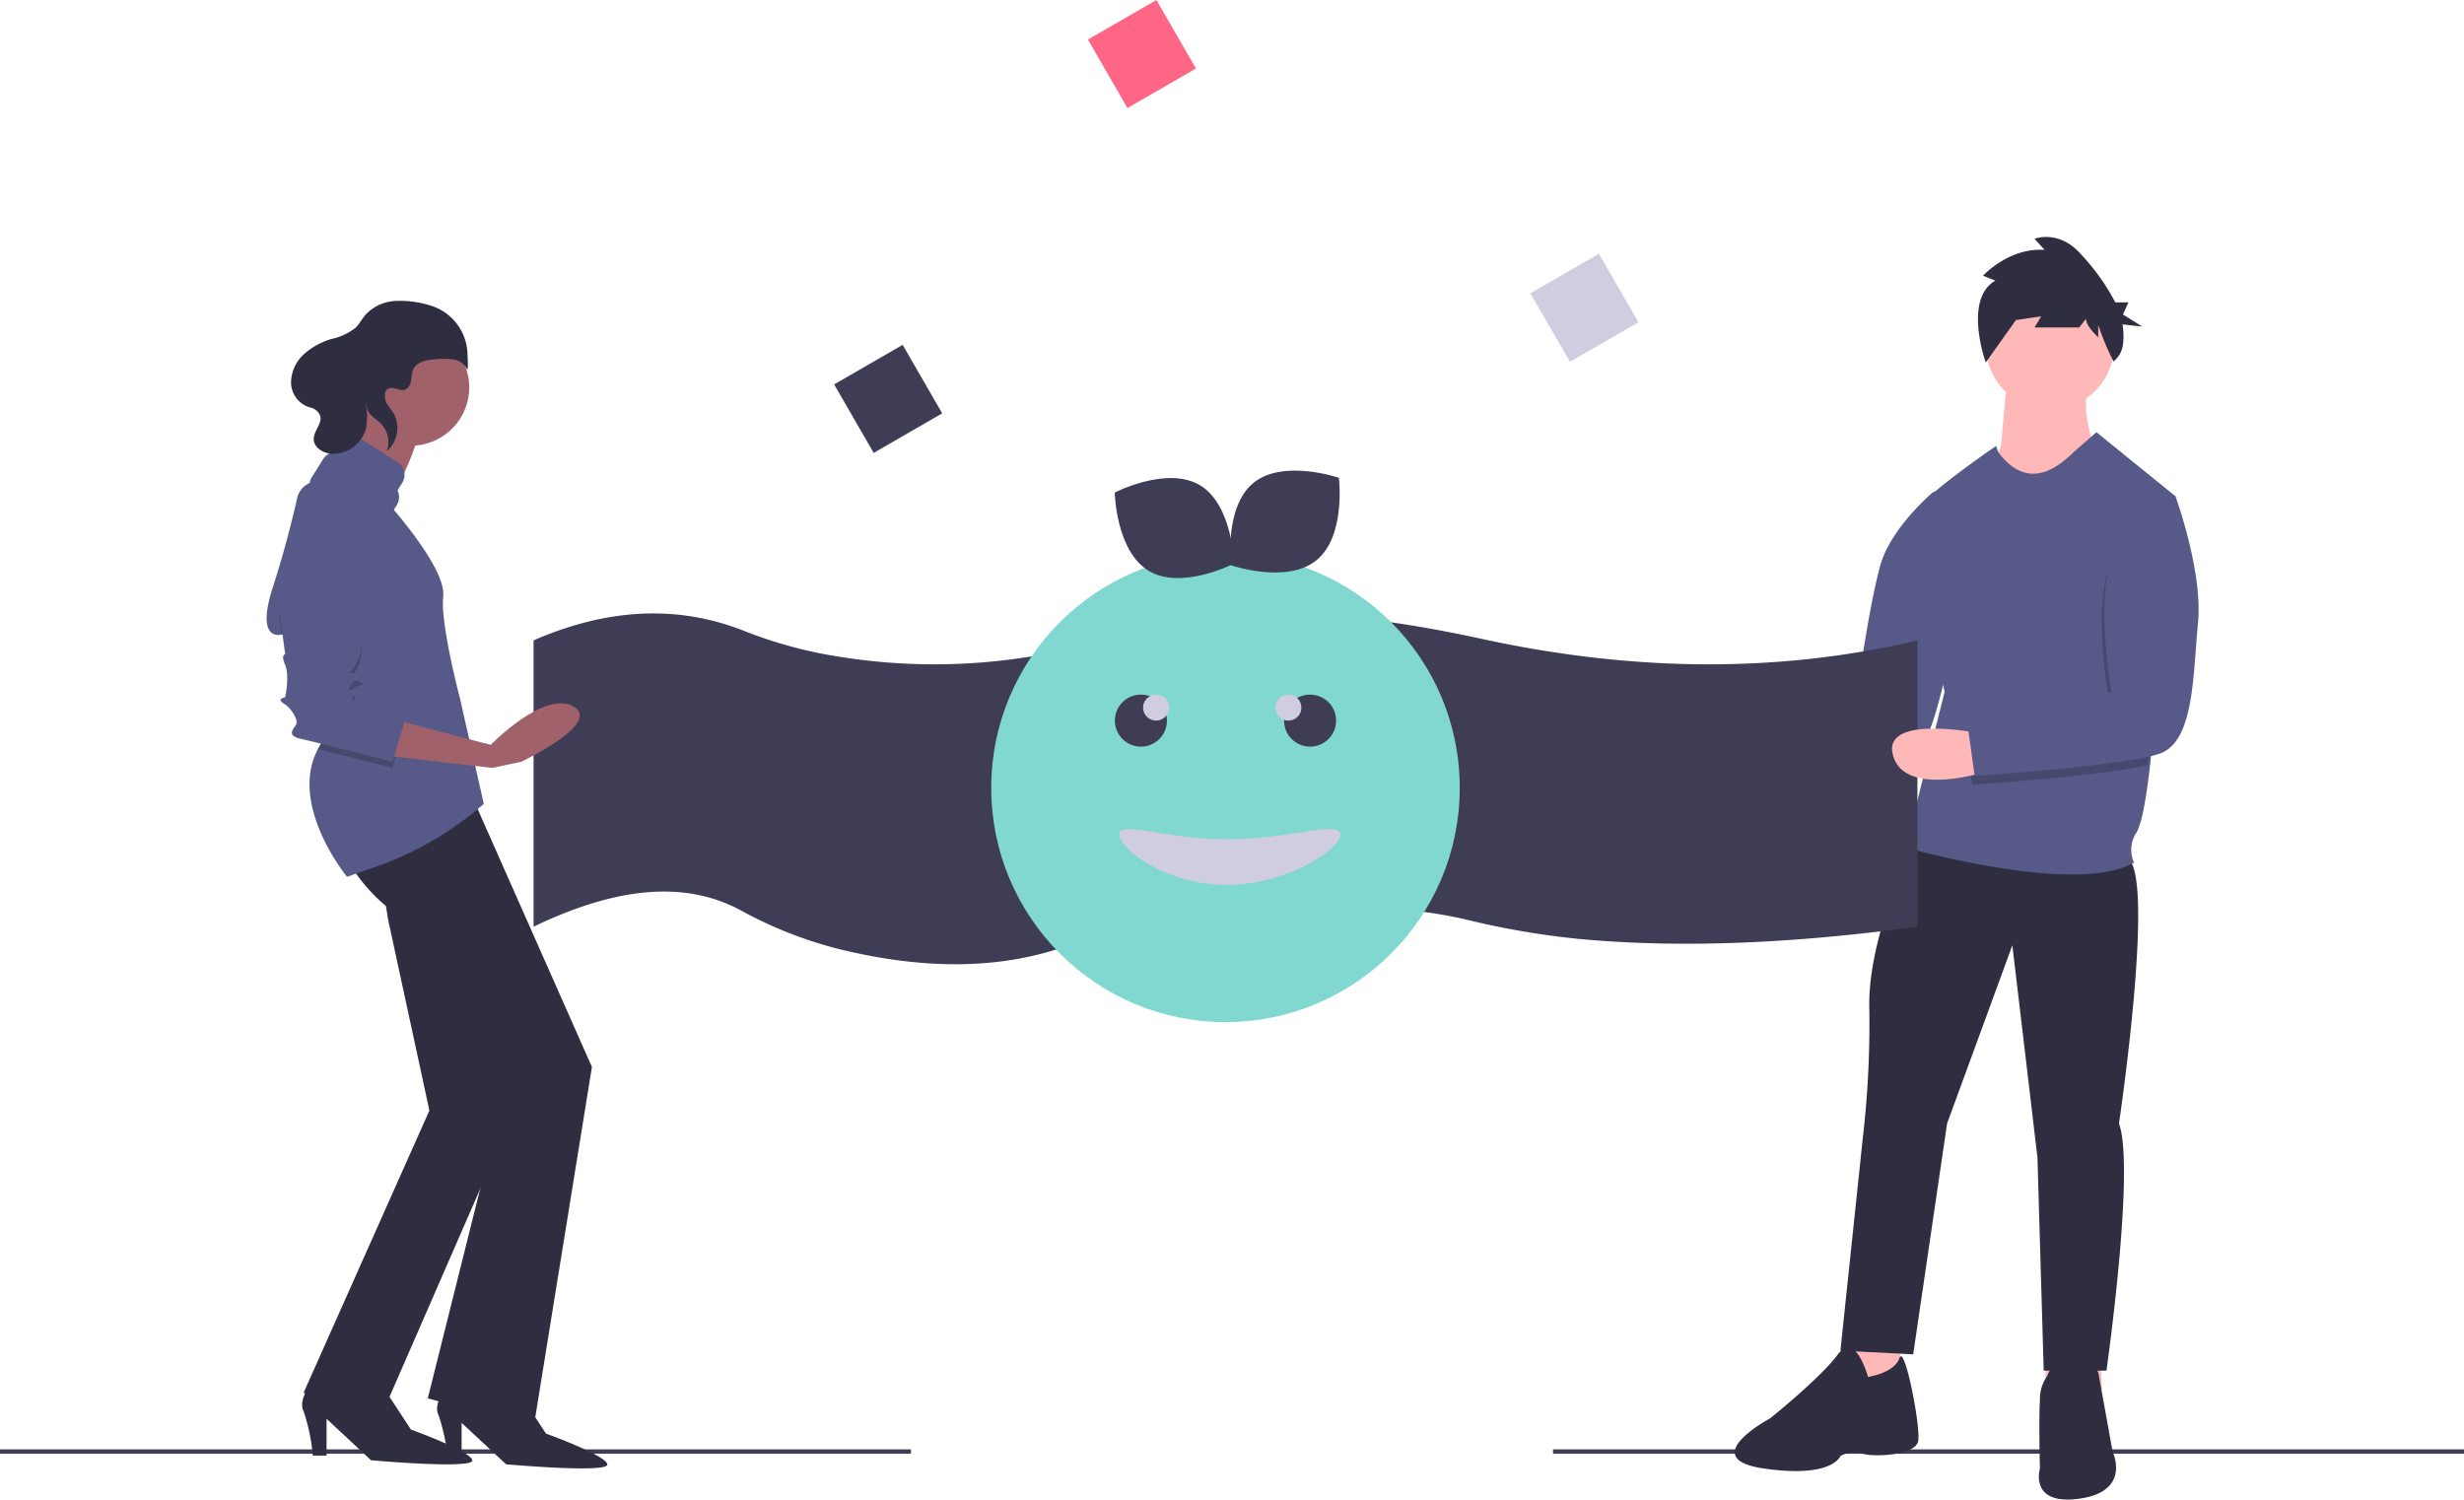 <svg id="Illustration" xmlns="http://www.w3.org/2000/svg" width="279.308" height="170" viewBox="0 0 279.308 170">
  <path id="Path_914" data-name="Path 914" d="M793.3,434.138s-11.236-2.276-9.814,2.56,10.809,1.707,10.809,1.707Z" transform="translate(-598.624 -352.635)" fill="#ffb8b8"/>
  <path id="Path_915" data-name="Path 915" d="M844.631,331.054a1.054,1.054,0,0,1,1.748.6l.384,2.23s1.736,8.922.25,14.589-2.541,13.132-6.558,13.928c-3.437.681-16.507-.4-20.208-.722a1.053,1.053,0,0,1-.961-1.073l.069-3.255a1.055,1.055,0,0,1,.943-1.026l14.964-1.6a1.053,1.053,0,0,0,.932-.9c.356-2.546,1.507-10.439,2.65-14.588C839.769,335.888,842.8,332.722,844.631,331.054Z" transform="translate(-625.716 -275.092)" fill="#575a89"/>
  <rect id="Rectangle_256" data-name="Rectangle 256" width="103.265" height="0.492" transform="translate(176.043 164.303)" fill="#3f3d56"/>
  <path id="Path_916" data-name="Path 916" d="M850.822,614.608v6.827l3.84.853,2.56-1.28-.284-5.4Z" transform="translate(-641.631 -463.494)" fill="#ffb8b8"/>
  <path id="Path_917" data-name="Path 917" d="M943.086,614.608v6.827l3.84.853,2.56-1.28-.285-5.4Z" transform="translate(-711.21 -463.494)" fill="#ffb8b8"/>
  <path id="Path_918" data-name="Path 918" d="M888.757,493.3s-5.12,10.382-4.978,18.489a111.2,111.2,0,0,1-.711,14.649l-2.56,24.32,8.249.427,3.84-26.169,7.4-20.2,2.844,24.036.711,24.178h7.111s3.271-22.9,1.422-28.018c0,0,4.267-28.729.853-30.152S888.757,493.3,888.757,493.3Z" transform="translate(-671.886 -397.652)" fill="#2f2e41"/>
  <path id="Path_919" data-name="Path 919" d="M846.9,728.923s-1.422-5.262-3.413-2.56-7.68,7.253-7.68,7.253-8.534,4.551-.711,5.689,8.676-1.422,8.676-1.422a3.285,3.285,0,0,1,2.418-.285c1.138.427,6.116.285,6.4-1.422s-1.564-11.094-2.133-9.387S846.9,728.923,846.9,728.923Z" transform="translate(-635.15 -572.832)" fill="#2f2e41"/>
  <path id="Path_920" data-name="Path 920" d="M978.8,733.3s0-1.564-2.7-1.707-3.129,1.707-3.129,1.707a4.612,4.612,0,0,0-.853,2.844c-.142,2.133,0,7.68,0,7.68s-1.28,4.267,4.551,3.413,3.7-5.262,3.7-5.262Z" transform="translate(-740.882 -577.356)" fill="#2f2e41"/>
  <path id="Path_921" data-name="Path 921" d="M951.336,277.532l-.711,7.965-1.28,2.987,3.413,4.836,8.391-7.822s-1.564-4.267-.569-6.685Z" transform="translate(-723.798 -234.937)" fill="#ffb8b8"/>
  <path id="Path_922" data-name="Path 922" d="M941.167,310.816l-.066.7-2.495,26.606s-.1,1.237-.28,2.887c-.307,2.79-.853,6.76-1.569,7.922a3.531,3.531,0,0,0-.284,3.413c-6.542,3.84-25.885-1.707-25.885-1.707L915,333s-3.982-18.347-3.556-20.054,9.387-7.822,9.387-7.822l.265.711c3.819,5.12,7.7.711,8.838-.284l2.276-1.991Z" transform="translate(-694.57 -254.567)" fill="#575a89"/>
  <path id="Path_923" data-name="Path 923" d="M434.865,422.631c-13.56,1.839-26.5,2.513-38.465,1.38a92.81,92.81,0,0,1-12.617-2.167c-7.611-1.8-16.953-1.8-27.218-.842a78.121,78.121,0,0,0-18.321,3.886c-7.954,2.753-16.668,2.515-25.907.21a47.251,47.251,0,0,1-10.878-4.331c-6.754-3.63-14.748-2.315-23.46,1.864V390.176c8.133-3.542,16.057-4.114,23.729-1.128a50.125,50.125,0,0,0,8.64,2.577,68.1,68.1,0,0,0,32.1-1.449c14.105-4.779,28.86-3.294,43.8,0,16.647,3.516,32.872,3.723,48.6,0Z" transform="translate(-217.516 -317.582)" fill="#3f3d56"/>
  <rect id="Rectangle_257" data-name="Rectangle 257" width="103.265" height="0.492" transform="translate(0 164.303)" fill="#3f3d56"/>
  <rect id="Rectangle_258" data-name="Rectangle 258" width="8.967" height="8.967" transform="translate(135.57 7.765) rotate(150)" fill="#ff6584"/>
  <rect id="Rectangle_259" data-name="Rectangle 259" width="8.967" height="8.967" transform="translate(106.804 46.858) rotate(150)" fill="#3f3d56"/>
  <rect id="Rectangle_260" data-name="Rectangle 260" width="8.967" height="8.967" transform="translate(185.728 36.532) rotate(150)" fill="#d0cde1"/>
  <path id="Path_924" data-name="Path 924" d="M149.514,388.233l4.7,21.738-14.26,32,8.347,3.652,16-36.693L154.068,376.7l-6.087,1.565Z" transform="translate(-105.54 -284.082)" fill="#2f2e41"/>
  <path id="Path_925" data-name="Path 925" d="M193.875,479.576a18.993,18.993,0,0,0,5.565,5.739c3.826,2.608,11.825,19.825,11.825,19.825l-8.7,34.78,12,3.3,6.608-40.867L207.613,471.75Z" transform="translate(-154.075 -381.402)" fill="#2f2e41"/>
  <path id="Path_926" data-name="Path 926" d="M172.489,741.488s-1.739,1.913-1.043,3.3a21.161,21.161,0,0,1,1.043,5.043h1.565v-4.174l5.043,4.7s11.651,1.043,11.477,0-6.956-3.478-6.956-3.478l-3.3-5.043Z" transform="translate(-137.036 -584.82)" fill="#2f2e41"/>
  <path id="Path_927" data-name="Path 927" d="M234.73,743.349s-1.739,1.913-1.043,3.3a21.16,21.16,0,0,1,1.043,5.043H236.3v-4.174l5.043,4.7s11.651,1.043,11.477,0-6.956-3.478-6.956-3.478l-3.3-5.043Z" transform="translate(-183.974 -586.223)" fill="#2f2e41"/>
  <circle id="Ellipse_128" data-name="Ellipse 128" cx="6.608" cy="6.608" r="6.608" transform="translate(39.974 37.308)" fill="#a0616a"/>
  <path id="Path_928" data-name="Path 928" d="M177.665,284.319s-.522,6.608-3.826,9.043-3.3,4.521-3.3,4.521l13.39,6.087-3.13-6.608s-.869-.348.522-2.087,2.608-5.913,2.608-5.913Z" transform="translate(-136.473 -240.055)" fill="#a0616a"/>
  <path id="Path_929" data-name="Path 929" d="M179.514,362.7h0a37.454,37.454,0,0,1-12.347,7.167l-3.156,1.1s-6.674-8.1-3.3-14.482a10,10,0,0,1,2.9-3.433l-.07-.3-1.692-7.382-.151-.661-5.043-1.217-.045.012c-.377.1-2.935.569-1-5.4,1.289-3.974,2.223-7.757,2.749-10.07a2.454,2.454,0,0,1,3.035-1.829,9.075,9.075,0,0,1,4.823,2.856c2.261,2.956,2.717-.131,2.717-.131s6.326,7.087,5.978,10.217a12.44,12.44,0,0,0,.076,2.518v0c.042.372.092.76.15,1.156.431,2.928,1.266,6.332,1.572,7.528.023.085.042.16.057.223.037.144.057.223.057.223Z" transform="translate(-124.672 -271.571)" fill="#575a89"/>
  <path id="Path_930" data-name="Path 930" d="M174.892,400.278l-1.391,4.7s-5.335-1.36-8.46-2.132a10,10,0,0,1,2.9-3.433l-.07-.3-1.692-7.382-.151-.661-5.043-1.217s-.016.005-.045.012l-.3-2.273s8.7.522,9.217,2.608a5.108,5.108,0,0,1-1.043,4.521c-.522.348,0,0,1.043.522s-.348,0-1.043,1.043.174.174.348.7,0-.174-.174.7.7.174.87.174S174.892,400.278,174.892,400.278Z" transform="translate(-129.006 -317.929)" opacity="0.2"/>
  <path id="Path_931" data-name="Path 931" d="M210.664,430.3l11.3,2.956s6.087-6.26,9.391-4.348-5.913,6.26-5.913,6.26l-3.3.7-12-1.391Z" transform="translate(-166.343 -348.818)" fill="#a0616a"/>
  <path id="Path_932" data-name="Path 932" d="M160.633,384.754l.7,5.217s-.522,0,0,1.217,0,3.652,0,3.652-1.043.174-.174.7,1.739,1.913,1.391,2.435-1.043,1.217.522,1.565,10.434,2.608,10.434,2.608l1.391-4.7s-4.869-2.435-5.043-2.435-1.043.7-.87-.174.348-.174.174-.7-1.043.348-.348-.7,2.087-.522,1.043-1.043-1.565-.174-1.043-.522a5.108,5.108,0,0,0,1.043-4.521C169.328,385.276,160.633,384.754,160.633,384.754Z" transform="translate(-129.006 -315.796)" fill="#575a89"/>
  <path id="Path_933" data-name="Path 933" d="M184.672,311.967l.524-.833a1.74,1.74,0,0,0-.546-2.4l-3.993-2.511a1.74,1.74,0,0,0-2.4.546l-.524.833a1.737,1.737,0,0,0-1.479.812l-1.289,2.05a1.739,1.739,0,0,0,.546,2.4l5.38,3.384a1.739,1.739,0,0,0,2.4-.546l1.289-2.05A1.737,1.737,0,0,0,184.672,311.967Z" transform="translate(-139.614 -256.373)" fill="#575a89"/>
  <path id="Path_934" data-name="Path 934" d="M179.555,252.654c.37-.54.208-1.29.472-1.889.415-.94,1.641-1.133,2.666-1.194a7.859,7.859,0,0,1,2.042.055,1.961,1.961,0,0,1,1.392,1.061c.144.307.129-.645.062-1.869a5.907,5.907,0,0,0-4.4-5.392l-.043-.011a11.2,11.2,0,0,0-3.793-.442,4.948,4.948,0,0,0-3.37,1.621c-.373.45-.643.985-1.057,1.4a6.68,6.68,0,0,1-2.765,1.289,8.245,8.245,0,0,0-3.037,1.656,4.469,4.469,0,0,0-1.522,3.035,2.974,2.974,0,0,0,2.157,3.074,1.559,1.559,0,0,1,.659.3c1.3,1.06-.238,2.1-.255,3.257-.015.966,1.045,1.621,2.009,1.69a3.888,3.888,0,0,0,3.946-2.982,8.1,8.1,0,0,0,0-2.408c-.086-.919,1.939-3.028.6-1.478a2.268,2.268,0,0,0-.524,1.037c-.247,1.258.892,1.71,1.6,2.428a3,3,0,0,1,.652,3.109,3.463,3.463,0,0,0,.735-4.357c-.225-.364-.518-.682-.731-1.053-.332-.579-.4-1.822.569-1.765C178.3,252.866,179,253.458,179.555,252.654Z" transform="translate(-133.203 -208.852)" fill="#2f2e41"/>
  <circle id="Ellipse_129" data-name="Ellipse 129" cx="7.253" cy="7.253" r="7.253" transform="translate(225.12 31.929)" fill="#ffb8b8"/>
  <path id="Path_935" data-name="Path 935" d="M961.756,336.879l-2.495,26.606s-.1,1.237-.28,2.887c-5.295,1.266-19.916,2.233-19.916,2.233l-.711-5.12,16.214-4.409s-1.991-11.094.285-15.645a35.181,35.181,0,0,0,1.493-3.4A4.937,4.937,0,0,1,961.756,336.879Z" transform="translate(-715.509 -279.644)" opacity="0.2"/>
  <path id="Path_936" data-name="Path 936" d="M914.235,440.752s-11.236-2.276-9.814,2.56,10.809,1.707,10.809,1.707Z" transform="translate(-689.826 -357.622)" fill="#ffb8b8"/>
  <path id="Path_937" data-name="Path 937" d="M958.569,330.172l4.409.711s3.129,8.534,2.56,14.365-.427,13.369-4.267,14.791-21.049,2.56-21.049,2.56l-.711-5.12,16.214-4.409s-1.991-11.094.284-15.645A23.868,23.868,0,0,0,958.569,330.172Z" transform="translate(-716.382 -274.634)" fill="#575a89"/>
  <path id="Path_938" data-name="Path 938" d="M945.9,218.494l-1.394-.558s2.915-3.209,6.971-2.93l-1.141-1.256s2.788-1.116,5.323,1.814a24.744,24.744,0,0,1,3.835,5.391h1.493l-.623,1.372,2.181,1.372-2.239-.246a7.666,7.666,0,0,1,.061,2.276,2.945,2.945,0,0,1-1.078,1.926h0a30.947,30.947,0,0,1-1.729-4.137v1.4s-1.394-1.256-1.394-2.093l-.76.977h-5.07l.76-1.256-2.915.419,1.141-1.535-4.513,6.338S942.228,220.587,945.9,218.494Z" transform="translate(-719.714 -186.679)" fill="#2f2e41"/>
  <circle id="Ellipse_130" data-name="Ellipse 130" cx="26.554" cy="26.554" r="26.554" transform="translate(112.362 62.759)" fill="#81d8d0"/>
  <path id="Path_939" data-name="Path 939" d="M573.079,487.154c0,1.63-5.983,5.716-12.908,5.716S548,488.783,548,487.154s5.245.553,12.171.553S573.079,485.524,573.079,487.154Z" transform="translate(-421.131 -392.563)" fill="#d0cde1"/>
  <circle id="Ellipse_131" data-name="Ellipse 131" cx="2.95" cy="2.95" r="2.95" transform="translate(145.555 78.741)" fill="#3f3d56"/>
  <circle id="Ellipse_132" data-name="Ellipse 132" cx="2.95" cy="2.95" r="2.95" transform="translate(126.377 78.741)" fill="#3f3d56"/>
  <circle id="Ellipse_133" data-name="Ellipse 133" cx="1.475" cy="1.475" r="1.475" transform="translate(129.573 78.741)" fill="#d0cde1"/>
  <circle id="Ellipse_134" data-name="Ellipse 134" cx="1.475" cy="1.475" r="1.475" transform="translate(144.571 78.741)" fill="#d0cde1"/>
  <path id="Path_940" data-name="Path 940" d="M555.582,325.508c3.734,2.223,3.868,8.884,3.868,8.884s-5.919,3.057-9.653.834-3.868-8.884-3.868-8.884S551.848,323.285,555.582,325.508Z" transform="translate(-419.569 -270.506)" fill="#3f3d56"/>
  <path id="Path_941" data-name="Path 941" d="M608.973,331.435c-3.374,2.738-9.673.566-9.673.566s-.828-6.611,2.547-9.349,9.673-.566,9.673-.566S612.348,328.7,608.973,331.435Z" transform="translate(-459.751 -267.92)" fill="#3f3d56"/>
</svg>
